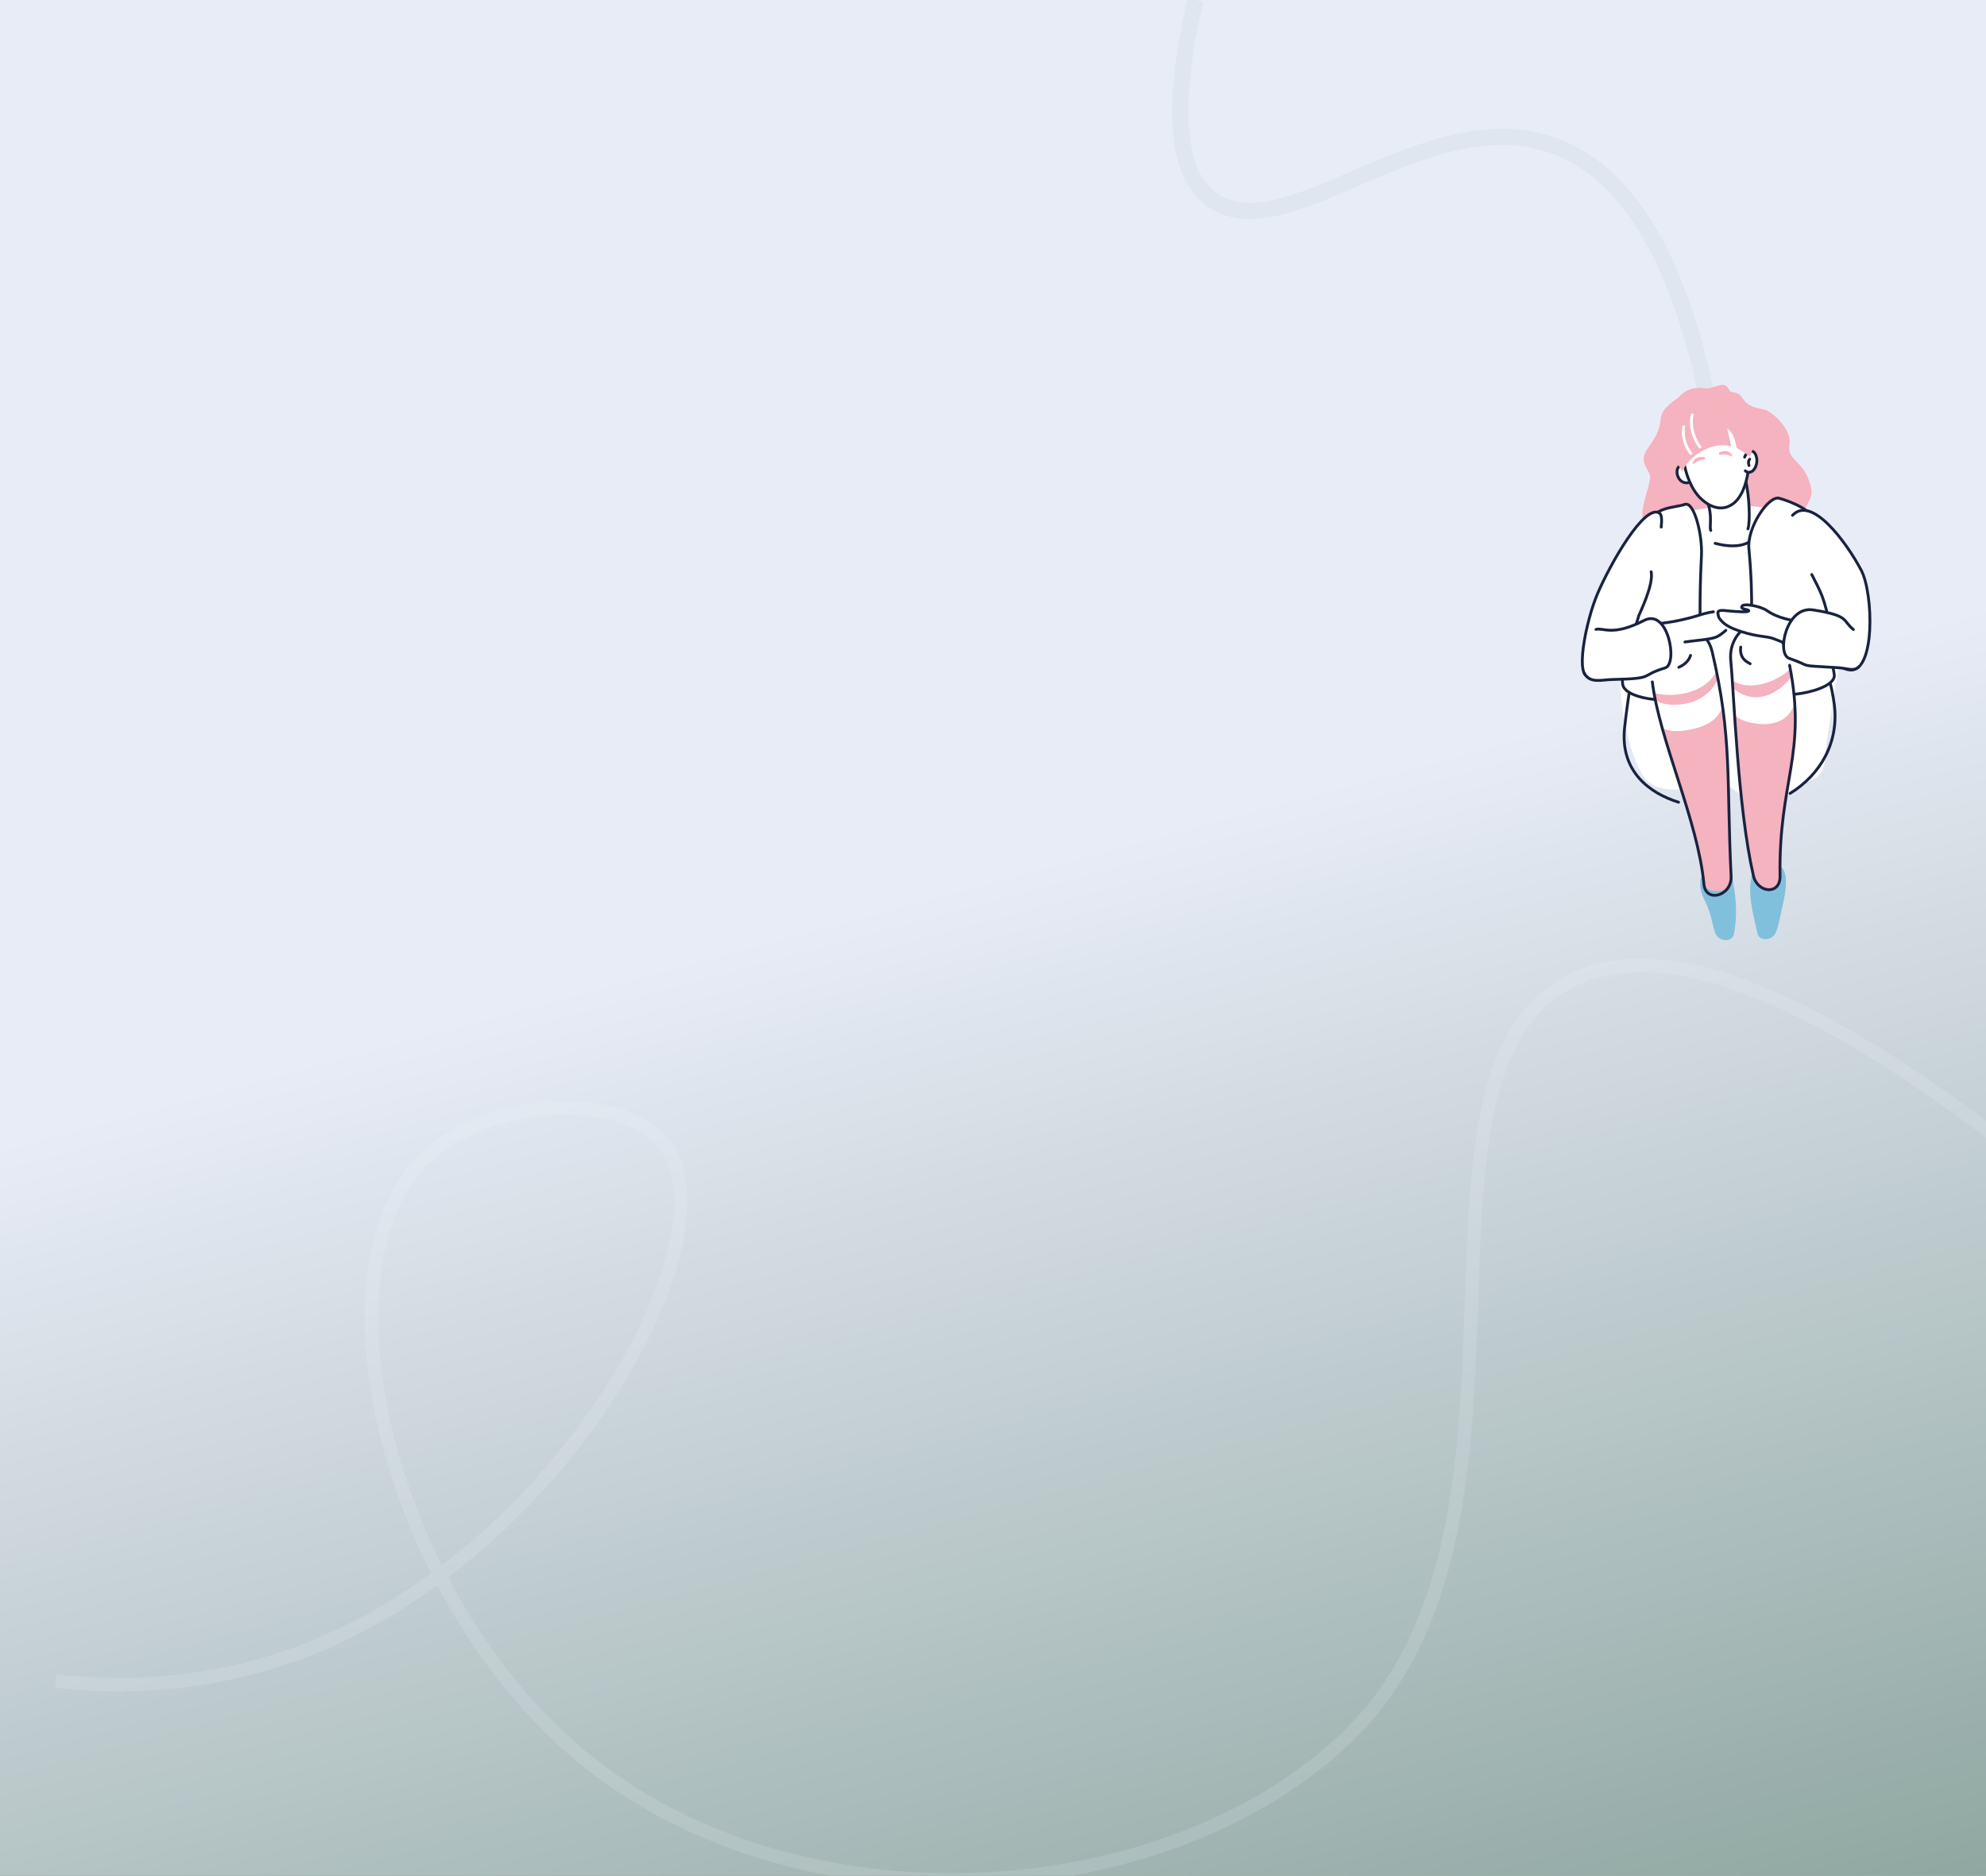 <svg width="1920" height="1813" viewBox="0 0 1920 1813" fill="none" xmlns="http://www.w3.org/2000/svg">
<rect x="0" y="0" width="1920" height="1813" fill="#808080" stroke="none"/>
<g clip-path="url(#clip0_34_264)">
<rect width="1920" height="1813" fill="url(#paint0_linear_34_264)"/>
<path opacity="0.18" d="M2002 1156.25C1718.26 921.25 1585.44 912.576 1516.58 949.211C1339.47 1043.44 1513.04 1476.37 1302.2 1679.04C1127 1847.46 770.393 1871.34 561.035 1696.77C376.072 1542.55 299.709 1228.72 410.343 1120.21C473.217 1058.56 605.136 1054.68 643.807 1107.9C710.078 1199.09 539.942 1509.24 281.318 1600.31C186.947 1633.55 101.903 1630.19 54 1624.94" stroke="#EDF9FF" stroke-opacity="0.8" stroke-width="12.93" stroke-miterlimit="10"/>
<path opacity="0.12" d="M1155.7 0C1124.69 134.389 1148.21 179.509 1175.84 195.671C1246.9 237.25 1374.4 104.252 1492.96 137.857C1586.45 164.356 1628.27 281.368 1649 378" stroke="#8FA7A1" stroke-opacity="0.8" stroke-width="15.64" stroke-miterlimit="10"/>
<path d="M1750.58 469.812C1743.45 443.315 1727.3 446.33 1730.05 429.335C1732.42 414.714 1712.75 397.077 1705.1 395.734C1677.47 390.877 1691.08 380.369 1672.5 378.587C1663.18 377.692 1653.23 389.559 1645.39 384.635C1632.82 376.729 1622.61 382.599 1611.56 393.191C1600.33 403.953 1611.56 408.463 1593.82 432.114C1582.02 447.85 1596.08 453.282 1595.23 462.278C1594.26 472.566 1585.44 491.588 1588.39 501.496C1592.12 514.048 1608.78 534.582 1610.01 547.624C1611.25 560.733 1604.45 580.279 1605.37 591.192C1606.62 605.754 1699.36 621.229 1718.32 602.73C1726.27 594.976 1742.76 578.522 1745.8 567.845C1748.61 558.005 1732.64 527.216 1736.74 512.325C1743.59 487.449 1754.32 483.758 1750.57 469.804L1750.58 469.812Z" fill="#F5B2BF"/>
<path d="M1623.42 450.857C1619.4 454.371 1621.62 461.433 1624.63 464.322C1627.29 466.864 1631.43 467.523 1635.03 465.546C1638.75 463.511 1629.36 445.646 1623.42 450.857Z" fill="white" stroke="#19233F" stroke-width="2.74" stroke-linecap="round" stroke-linejoin="round"/>
<path d="M1777.22 516.303C1731.54 483.386 1661.93 484.839 1625.43 496.537C1614.35 500.085 1590.13 506.336 1583.07 519.056C1563.62 554.178 1553.24 687.831 1587.81 748.775C1604.41 778.059 1660.45 751.917 1675.96 762.965C1710.66 787.697 1677.43 811.914 1730.58 766.868C1751.42 749.205 1762.96 757.061 1764.43 731.416C1766.79 690.306 1804.22 535.764 1777.22 516.294V516.303Z" fill="white"/>
<path d="M1629.05 487.517C1618.98 491.039 1613.31 496.724 1609.5 506.53C1602.87 523.593 1577.92 634.355 1570.59 703.602C1566.18 745.219 1594.33 766.572 1622.77 775.382" stroke="#19233F" stroke-width="2.74" stroke-linecap="round" stroke-linejoin="round"/>
<path d="M1730.58 766.868C1760.37 748.513 1778.07 717.049 1773.29 680.677C1767.47 636.382 1751.5 628.814 1748.02 582.162C1745.06 542.488 1714.71 490.371 1709.51 489.087C1705.78 514.934 1694.48 534.742 1658.13 525.155" stroke="#19233F" stroke-width="2.74" stroke-linecap="round" stroke-linejoin="round"/>
<path d="M1687.65 464.398C1684.95 452.893 1640.72 465.209 1646.07 474.601C1657.62 494.89 1651.98 508.667 1653.92 512.696C1658.32 521.768 1685.23 519.175 1689.86 511.21C1691.89 507.704 1691.08 478.977 1687.65 464.398H1687.65Z" fill="white"/>
<path d="M1689.86 511.201C1692.31 503.228 1691.08 478.968 1687.65 464.389C1684.94 452.885 1640.72 465.2 1646.06 474.593C1657.61 494.882 1651.97 508.659 1653.91 512.688" stroke="#19233F" stroke-width="2.74" stroke-linecap="round" stroke-linejoin="round"/>
<path d="M1669.27 404.037C1663.18 402.373 1655.03 395.286 1649.91 396.9C1649.04 396.925 1648.16 396.984 1647.26 397.102C1637.2 395.396 1626.87 408.742 1626.5 421.286C1626.38 425.391 1626.42 429.91 1626.69 434.598C1626.63 437.706 1626.93 440.975 1627.58 444.261C1629.39 457.868 1635.13 472.988 1643.98 481.562C1651.75 489.105 1662.55 494.266 1673.02 488.496C1683.82 482.541 1688.1 467.565 1689.9 456.669C1692.87 438.686 1691.19 410.001 1669.27 404.02V404.037Z" fill="white" stroke="#19233F" stroke-width="2.74" stroke-linecap="round" stroke-linejoin="round"/>
<path d="M1690.66 456.483C1696.2 456.466 1698.69 449.126 1698.49 444.624C1698.31 440.662 1696.39 434.817 1691.53 436.236C1684.67 438.247 1682.45 456.517 1690.66 456.483Z" fill="white"/>
<path d="M1687.32 455.056C1688.15 455.96 1689.25 456.492 1690.66 456.483C1696.2 456.466 1698.69 449.126 1698.49 444.624C1698.31 440.662 1696.39 434.817 1691.53 436.236C1689.39 436.861 1687.7 439.083 1686.63 441.828" stroke="#19233F" stroke-width="2.74" stroke-linecap="round" stroke-linejoin="round"/>
<path d="M1671.34 376.104C1666.37 366.711 1656.98 376.763 1647.84 375.284C1626.72 371.872 1615.94 390.345 1615.81 400.659C1615.59 418.017 1614.78 418.473 1614.77 426.7C1614.75 438.72 1626.44 455.799 1626.44 455.799C1631.69 442.698 1653.28 425.686 1673.78 431.54L1669.9 414.342C1677.24 418.735 1678.89 432.866 1678.89 432.866C1678.89 432.866 1689.08 439.074 1691.52 441.228C1691.52 441.228 1702.97 421.809 1690.73 398.91C1681.56 381.763 1677.32 387.431 1671.33 376.104H1671.34Z" fill="#F5B2BF"/>
<path d="M1691.53 443.821C1689.61 446.229 1690.62 448.881 1690.9 449.954" stroke="#19233F" stroke-width="2.74" stroke-linecap="round" stroke-linejoin="round"/>
<path d="M1627.76 412.501C1626.03 422.679 1629.87 432.435 1634.67 438.204" stroke="white" stroke-width="2.74" stroke-linecap="round" stroke-linejoin="round"/>
<path d="M1636.05 400.979C1633.04 413.151 1638.76 426.345 1643.56 432.106" stroke="white" stroke-width="2.74" stroke-linecap="round" stroke-linejoin="round"/>
<path d="M1662.42 437.123C1673.41 433.094 1675.04 441.406 1675.04 441.406C1675.04 441.406 1669.48 438.357 1662.73 439.514C1661.54 439.717 1661.38 437.503 1662.42 437.123Z" fill="#F5B2BF"/>
<path d="M1647.45 441.702C1635.78 440.679 1636.37 449.126 1636.37 449.126C1636.37 449.126 1640.96 444.734 1647.77 444.092C1648.97 443.982 1648.55 441.794 1647.45 441.702Z" fill="#F5B2BF"/>
<path d="M1773.25 651.738C1764.03 603.643 1775.25 537.276 1758.73 506.767C1751.37 493.159 1733.49 485.515 1720.09 481.663C1709.87 478.723 1688.85 510.002 1690.74 530.19C1700.22 631.77 1680.36 647.777 1696.29 664.637C1710.49 679.672 1776.54 668.936 1773.25 651.738H1773.25Z" fill="white"/>
<path d="M1638.34 667.736C1651.67 650.927 1639.74 638.435 1644.89 537.074C1645.91 516.936 1637.82 484.661 1629.02 487.584C1617.48 491.419 1598.19 489.003 1590.48 510.66C1566.81 577.187 1567.09 643.621 1568.66 661.123C1570.12 677.374 1626.45 682.721 1638.34 667.728V667.736Z" fill="white"/>
<path d="M1787.51 647.405C1764.02 643.402 1776.22 614.37 1761.18 575.278C1753.9 556.358 1723.01 508.803 1732.98 498.084C1751.17 478.521 1784.45 523.027 1799.34 551.087C1811.31 573.657 1813.22 651.798 1787.52 647.414L1787.51 647.405Z" fill="white"/>
<path d="M1538.22 653.647C1561.29 647.659 1573.27 635.242 1584.92 595.018C1590.57 575.549 1613.77 501.952 1604.95 496.014C1590.56 486.326 1557.31 544.929 1544.85 574.155C1533.94 599.757 1521.95 657.871 1538.21 653.647H1538.22Z" fill="white"/>
<path d="M1561.39 650.666C1553.06 652.482 1551.89 617.394 1560.25 615.569C1564.97 614.539 1600.08 603.06 1606.86 602.333C1620.48 600.88 1635.83 596.868 1641.81 594.875C1648.78 592.552 1661.98 589.68 1668.54 590.373C1675.24 591.082 1676.78 591.53 1676.01 598.912C1675.45 604.251 1664.32 613.449 1659.67 615.527C1653.55 618.272 1637.37 619.125 1628.92 620.494C1614.62 622.8 1567.7 649.28 1561.39 650.657V650.666Z" fill="white"/>
<path d="M1609.8 645.555C1622.38 641.771 1612.79 587.644 1589.55 599.63C1558.85 615.468 1549.79 606.312 1542.94 608.339C1532.04 611.566 1525.42 643.782 1533.88 652.406C1544.14 662.846 1548.58 656.975 1558.6 656.773C1601.45 655.877 1584.15 653.276 1609.8 645.564V645.555Z" fill="white"/>
<path d="M1714.75 617.344C1720.78 619.633 1758.57 634.888 1765.04 634.761C1780.21 634.465 1778.37 604.893 1770.2 602.351C1765.6 600.915 1729.12 604.986 1708.06 590.052C1702.65 586.217 1684.82 582.213 1683.83 586.42C1683.16 589.25 1690.24 588.87 1690.63 590.137C1691.23 592.113 1680.36 591.336 1670.4 590.424C1666.82 590.094 1660.36 588.937 1660.81 592.586C1661.31 596.683 1661.77 597.206 1663.69 599.479C1668.01 604.606 1674.13 607.478 1684.26 610.721C1699.99 615.764 1707.86 614.717 1714.76 617.335L1714.75 617.344Z" fill="white"/>
<path d="M1729.64 636.382C1717.23 632.074 1726.85 585.541 1752.69 589.579C1788.79 595.221 1780.88 599.96 1791.77 608.491C1807.39 620.722 1800.13 640.369 1795.18 644.998C1789.45 650.353 1786.91 646.062 1776.91 645.42C1734.14 642.709 1754.96 645.175 1729.65 636.382H1729.64Z" fill="white"/>
<path d="M1773.28 651.671C1764.06 603.575 1775.27 537.209 1758.76 506.699C1751.39 493.092 1733.52 485.447 1720.11 481.595C1709.89 478.656 1688.88 509.934 1690.76 530.122C1700.25 631.703 1680.39 647.709 1696.31 664.569C1710.52 679.604 1776.56 668.869 1773.27 651.671H1773.28Z" stroke="#19233F" stroke-width="2.74" stroke-linecap="round" stroke-linejoin="round"/>
<path d="M1638.38 667.669C1651.7 650.86 1639.78 638.367 1644.92 537.006C1645.94 516.869 1637.85 484.594 1629.05 487.517C1617.51 491.351 1598.23 488.936 1590.52 510.593C1566.84 577.12 1567.12 643.554 1568.69 661.055C1570.15 677.307 1626.48 682.654 1638.38 667.661V667.669Z" stroke="#19233F" stroke-width="2.74" stroke-linecap="round" stroke-linejoin="round"/>
<path d="M1787.51 647.405C1764.02 643.402 1776.22 614.37 1761.18 575.278C1753.9 556.358 1723.01 508.803 1732.98 498.084C1751.17 478.521 1784.45 523.027 1799.34 551.087C1811.31 573.657 1813.22 651.798 1787.52 647.414L1787.51 647.405Z" fill="white"/>
<path d="M1732.97 498.084C1751.17 478.521 1784.44 523.027 1799.33 551.087C1811.31 573.657 1813.21 651.798 1787.51 647.414C1764.02 643.41 1776.22 614.379 1761.18 575.287C1759.25 570.253 1755.63 563.183 1751.57 555.327" stroke="#19233F" stroke-width="2.74" stroke-linecap="round" stroke-linejoin="round"/>
<path d="M1538.26 653.58C1561.32 647.591 1573.3 635.175 1584.96 594.951C1590.6 575.481 1613.8 501.885 1604.99 495.947C1590.59 486.258 1557.35 544.862 1544.89 574.088C1533.97 599.69 1521.98 657.803 1538.25 653.58H1538.26Z" fill="white"/>
<path d="M1606 509.461C1606.77 502.374 1606.44 497.391 1604.4 496.014C1590.01 486.326 1556.76 544.929 1544.3 574.155C1533.39 599.757 1521.4 657.871 1537.67 653.647C1560.73 647.659 1572.71 635.242 1584.37 595.018C1584.84 593.397 1598.95 565.1 1596.29 552.658" stroke="#19233F" stroke-width="2.74" stroke-linecap="round" stroke-linejoin="round"/>
<path d="M1664.6 837.753C1654.09 836.579 1634.25 843.759 1648.87 872.014C1654.64 883.18 1656.31 899.187 1659.21 903.714C1663.61 910.598 1674.71 910.252 1676.22 903.157C1679.33 888.578 1678.87 869.741 1675.63 853.921C1675.21 851.834 1675.75 839.004 1664.61 837.762L1664.6 837.753Z" fill="#81C0DD"/>
<path d="M1704.78 834.789C1715.3 833.614 1733 831.097 1724.28 871.008C1721.59 883.29 1718.96 898.241 1716.06 902.768C1711.65 909.652 1700.56 909.306 1699.05 902.211C1695.94 887.631 1690.31 868.795 1692.47 852.797C1693.71 843.607 1693.65 836.03 1704.79 834.789H1704.78Z" fill="#81C0DD"/>
<path d="M1655.24 629.946C1646.67 593.558 1596.31 608.061 1596.31 642.515C1596.31 699.962 1638.24 774.124 1648.87 823.242C1652.76 841.251 1667.91 840.076 1665.61 820.936C1649.97 690.915 1674.79 713.02 1655.24 629.955V629.946Z" fill="white"/>
<path d="M1729.19 638.604C1723.04 579.595 1669.66 602.975 1673.21 638.553C1676.39 670.347 1679.91 780.036 1695.1 846.445C1698.96 863.338 1721.01 865.501 1720.85 846.952C1720.06 750.38 1739.14 734.061 1729.19 638.604Z" fill="white"/>
<path d="M1659.32 649.104C1647.66 671.361 1615.71 674.554 1598.95 669.714C1614.07 729.052 1640.27 802.632 1647.3 854.672C1648.33 862.291 1674.95 867.807 1673.9 844.967C1669.48 747.973 1673.04 698.01 1659.32 649.104Z" fill="#F5B2BF"/>
<path d="M1673.56 657.103C1678.35 713.341 1683.65 799.709 1694.52 847.248C1698.38 864.141 1721 865.501 1720.85 846.943C1720.13 759.933 1746.86 720.724 1730.48 646.198C1727.82 651.232 1697.33 672.273 1673.56 657.103H1673.56Z" fill="#F5B2BF"/>
<path d="M1629.95 705.916C1649.48 702.994 1661.93 695.476 1666 681.024C1665.08 674.79 1663.92 661.081 1661 655.421C1648.76 685.99 1608.58 683.87 1600.8 676.8C1602.88 684.993 1604.43 694.673 1606.93 703.669C1612.22 706.389 1619.18 707.529 1629.95 705.916H1629.95Z" fill="white"/>
<path d="M1735.29 678.523C1734.67 672.391 1733.14 658.817 1732.01 653.647C1728.36 660.16 1701.9 688.701 1674.16 664.079C1674.77 671.343 1675.53 681.64 1676.17 689.74C1678.62 697.908 1726.4 712.496 1735.29 678.523Z" fill="white"/>
<path d="M1682.86 625.418C1681.58 636.416 1688.61 639.66 1691.98 641.526" stroke="#19233F" stroke-width="2.74" stroke-linecap="round" stroke-linejoin="round"/>
<path d="M1623.06 644.956C1629.41 642.084 1632.87 638.106 1634.39 633.477" stroke="#19233F" stroke-width="2.74" stroke-linecap="round" stroke-linejoin="round"/>
<path d="M1597.42 659.104C1604.26 715.756 1641.51 792.774 1647.3 854.663C1649.02 873.01 1674.5 866.1 1673.57 846.842C1669.01 753.083 1674.82 712.944 1655.26 629.878C1648.14 599.647 1612.17 604.546 1600.21 626.829" stroke="#19233F" stroke-width="2.74" stroke-linecap="round" stroke-linejoin="round"/>
<path d="M1727.35 631.086C1712.89 582.534 1669.86 604.529 1673.24 638.494C1676.42 670.287 1679.94 779.977 1695.13 846.385C1698.99 863.279 1721.18 865.441 1720.88 846.892C1719.42 754.654 1747.04 729.389 1730.12 642.962" stroke="#19233F" stroke-width="2.74" stroke-linecap="round" stroke-linejoin="round"/>
<path d="M1561.43 650.607C1553.09 652.423 1551.92 617.335 1560.29 615.51C1565 614.48 1600.11 603.001 1606.89 602.274C1620.51 600.821 1635.87 596.809 1641.84 594.816C1648.82 592.493 1662.01 589.621 1668.57 590.314C1675.27 591.023 1676.82 591.471 1676.04 598.853C1675.48 604.192 1664.36 613.39 1659.7 615.468C1653.59 618.213 1637.4 619.066 1628.95 620.435C1614.66 622.741 1567.74 649.221 1561.43 650.598V650.607Z" fill="white"/>
<path d="M1668.5 609.26C1665.29 612.14 1661.81 614.581 1659.68 615.536C1653.56 618.281 1637.38 619.134 1628.92 620.502" stroke="#19233F" stroke-width="2.74" stroke-linecap="round" stroke-linejoin="round"/>
<path d="M1606.86 602.334C1620.48 600.881 1635.83 596.868 1641.81 594.875C1645.83 593.532 1650.74 592.206 1656.45 591.285" stroke="#19233F" stroke-width="2.74" stroke-linecap="round" stroke-linejoin="round"/>
<path d="M1714.79 617.276C1720.82 619.565 1758.61 634.82 1765.07 634.693C1780.25 634.397 1778.41 604.825 1770.24 602.283C1765.63 600.847 1729.15 604.918 1708.1 589.984C1702.68 586.149 1684.86 582.146 1683.86 586.352C1683.19 589.182 1690.27 588.802 1690.66 590.069C1691.26 592.045 1680.39 591.268 1670.43 590.356C1666.86 590.026 1660.4 588.869 1660.84 592.518C1661.34 596.615 1661.81 597.139 1663.72 599.411C1668.04 604.538 1674.16 607.41 1684.29 610.653C1700.02 615.696 1707.89 614.649 1714.79 617.267L1714.79 617.276Z" fill="white"/>
<path d="M1714.75 617.343C1720.78 619.632 1758.57 634.887 1765.04 634.76C1780.21 634.465 1778.37 604.893 1770.2 602.35C1765.6 600.914 1729.12 604.985 1708.06 590.052C1702.65 586.217 1684.82 582.213 1683.83 586.419C1683.16 589.249 1690.24 588.869 1690.63 590.136C1691.23 592.113 1680.36 591.336 1670.4 590.423C1666.82 590.094 1660.36 588.937 1660.81 592.586C1661.31 596.682 1661.77 597.206 1663.69 599.478C1668.01 604.605 1674.13 607.477 1684.26 610.721C1699.99 615.764 1707.86 614.716 1714.76 617.335L1714.75 617.343Z" stroke="#19233F" stroke-width="2.74" stroke-linecap="round" stroke-linejoin="round"/>
<path d="M1609.83 645.496C1622.41 641.712 1612.82 587.585 1589.59 599.571C1558.88 615.409 1549.82 606.253 1542.98 608.28C1532.07 611.506 1528.68 645.969 1534.21 652.355C1541.31 660.531 1548.61 656.916 1558.63 656.705C1601.48 655.81 1584.17 653.208 1609.83 645.496H1609.83Z" fill="white"/>
<path d="M1531.39 650.252C1536.63 661.03 1548.58 656.975 1558.6 656.772C1601.46 655.877 1584.15 653.276 1609.8 645.564C1622.38 641.779 1612.79 587.653 1589.55 599.639C1558.85 615.476 1549.79 606.32 1542.94 608.347" stroke="#19233F" stroke-width="2.74" stroke-linecap="round" stroke-linejoin="round"/>
<path d="M1729.67 636.315C1717.26 632.007 1726.87 585.474 1752.71 589.511C1788.81 595.154 1780.91 599.892 1791.79 608.424C1807.41 620.654 1800.16 640.302 1795.21 644.93C1789.47 650.286 1786.94 645.995 1776.94 645.353C1734.16 642.641 1754.98 645.108 1729.68 636.315H1729.67Z" fill="white"/>
<path d="M1797.25 644.288C1791.94 649.407 1786.94 645.986 1776.94 645.353C1734.16 642.641 1754.98 645.108 1729.68 636.315C1717.27 632.007 1726.88 585.474 1752.72 589.511C1788.82 595.154 1780.91 599.892 1791.8 608.424" stroke="#19233F" stroke-width="2.74" stroke-linecap="round" stroke-linejoin="round"/>
</g>
<defs>
<linearGradient id="paint0_linear_34_264" x1="772" y1="-128" x2="1394.8" y2="2168.95" gradientUnits="userSpaceOnUse">
<stop offset="0.415" stop-color="#E8ECF7"/>
<stop offset="1" stop-color="#809B92"/>
</linearGradient>
<clipPath id="clip0_34_264">
<rect width="1920" height="1813" fill="white"/>
</clipPath>
</defs>
</svg>
